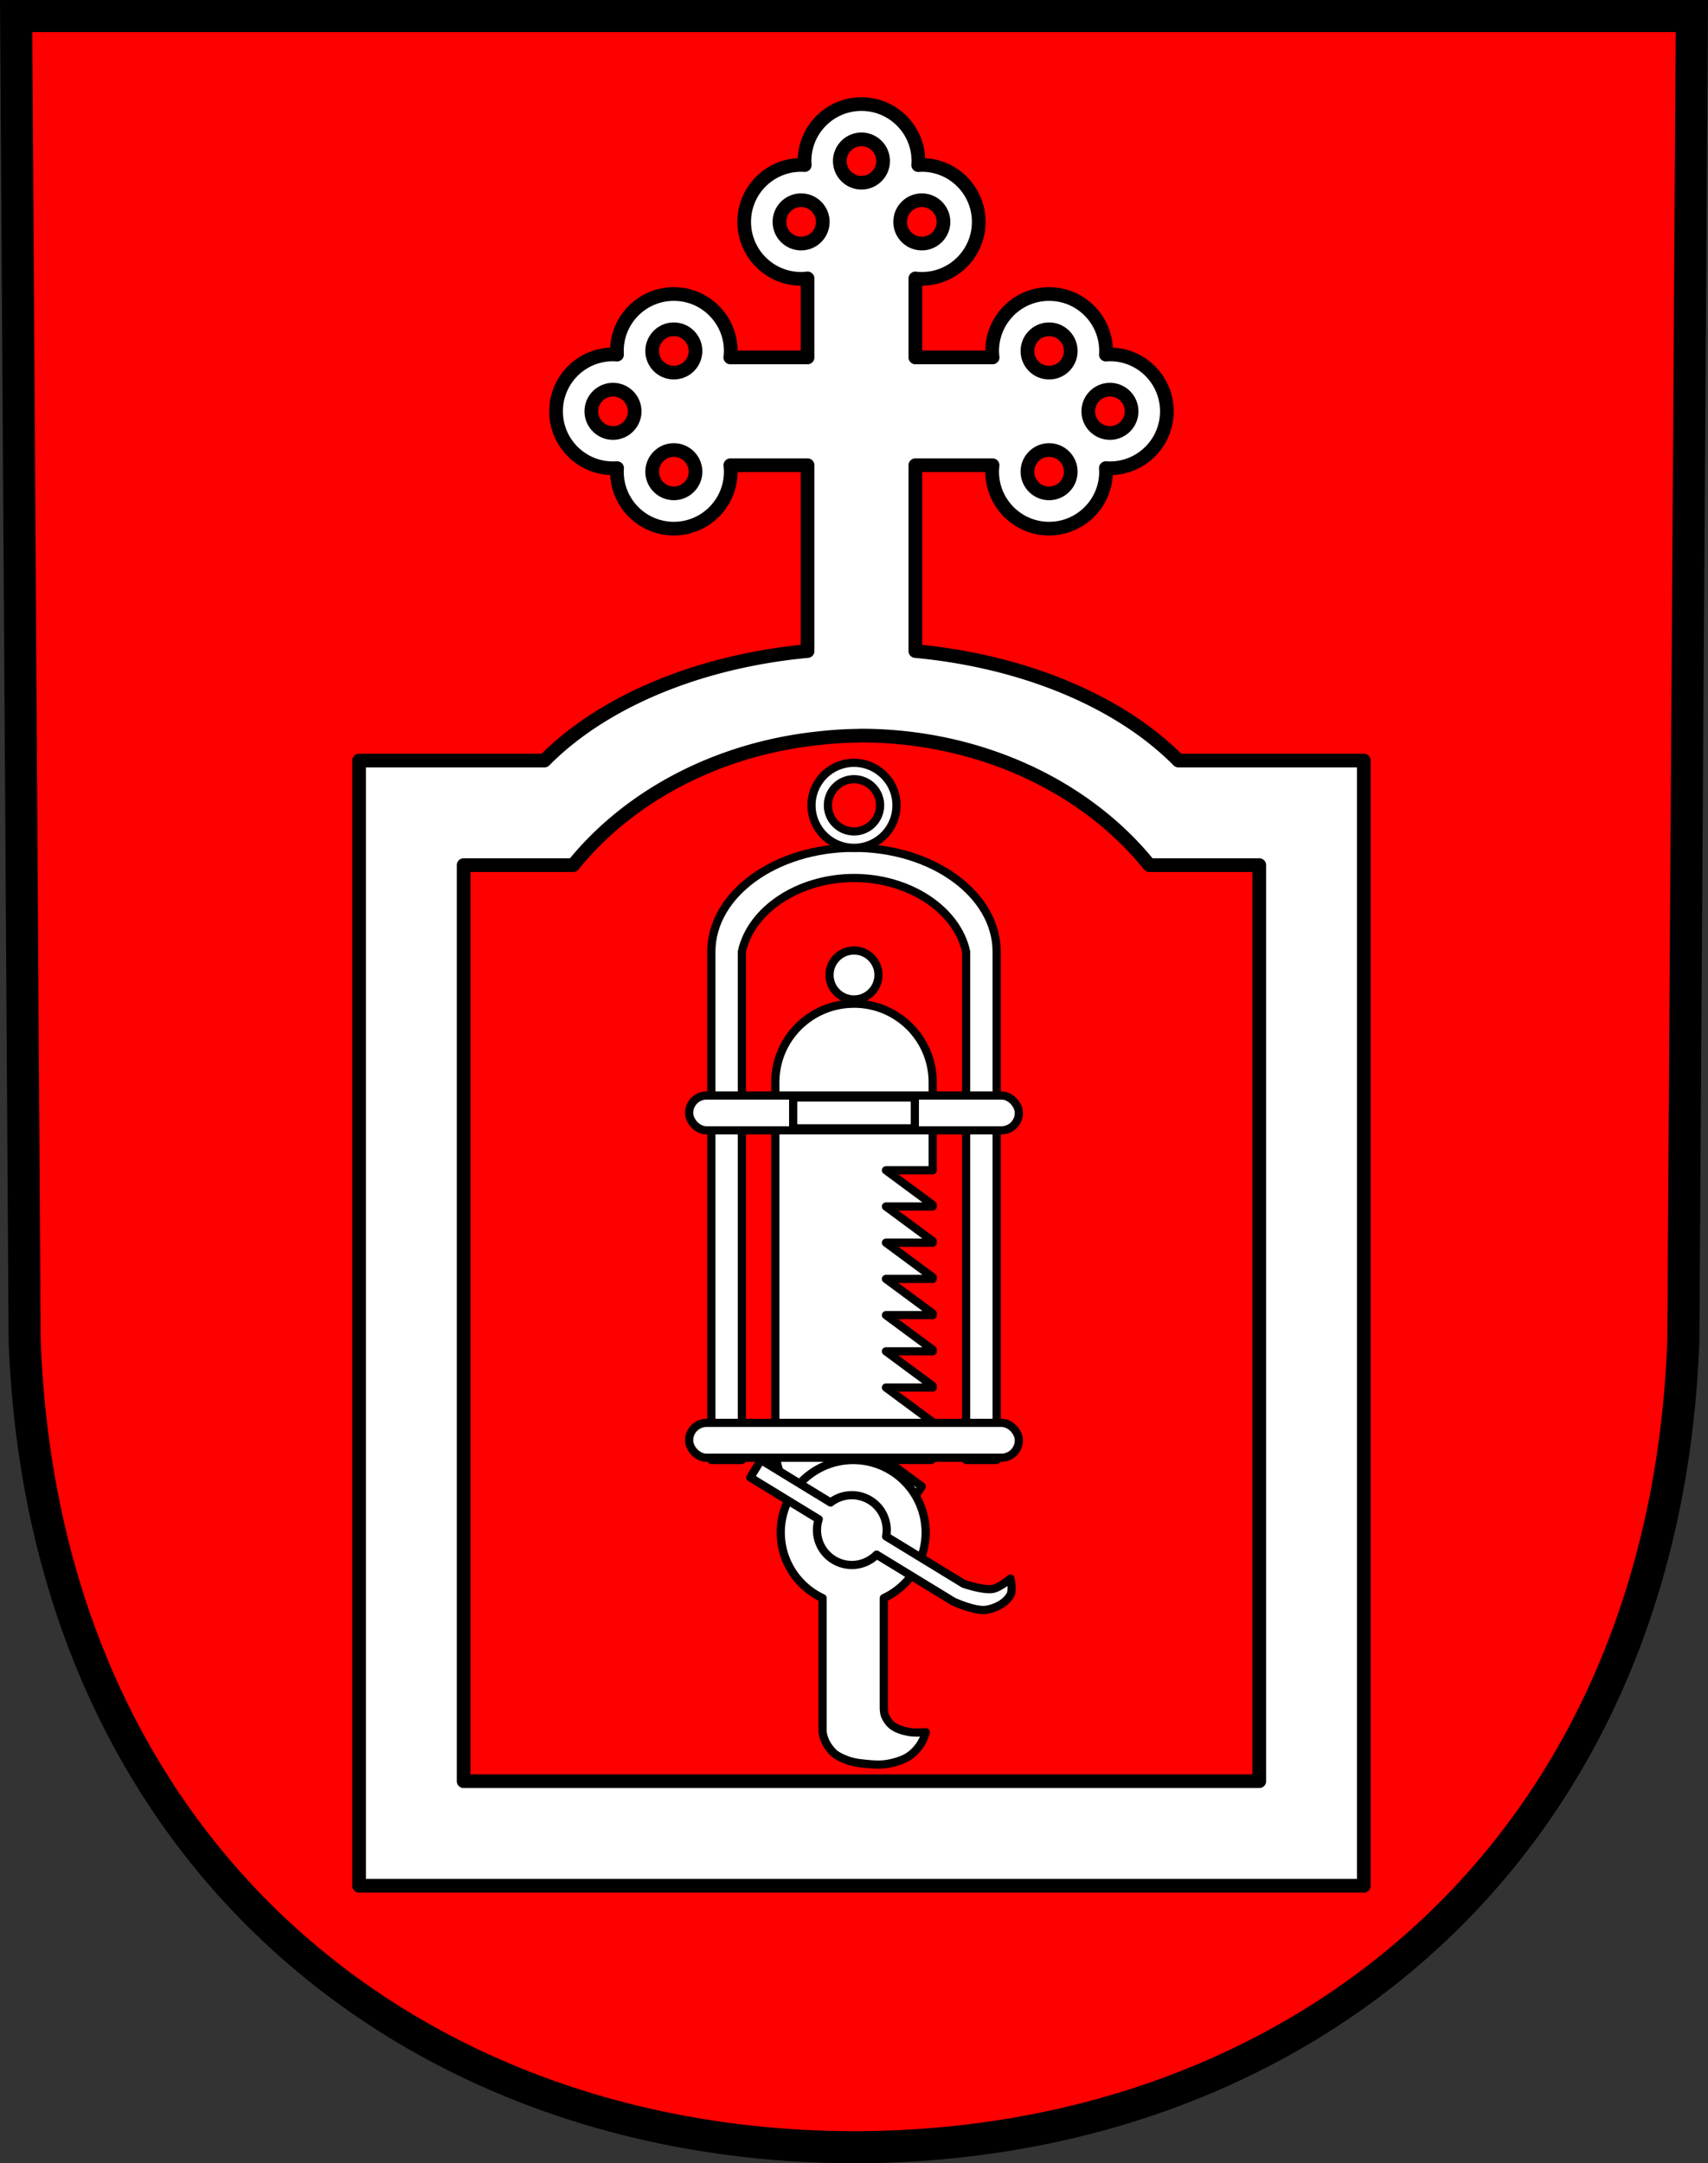 <?xml version="1.0" encoding="UTF-8" standalone="no"?>
<!-- Created with Inkscape (http://www.inkscape.org/) -->

<svg
   xmlns:dc="http://purl.org/dc/elements/1.1/"
   xmlns:cc="http://creativecommons.org/ns#"
   xmlns:rdf="http://www.w3.org/1999/02/22-rdf-syntax-ns#"
   xmlns:svg="http://www.w3.org/2000/svg"
   xmlns="http://www.w3.org/2000/svg"
   xmlns:sodipodi="http://sodipodi.sourceforge.net/DTD/sodipodi-0.dtd"
   xmlns:inkscape="http://www.inkscape.org/namespaces/inkscape"
   width="165.338mm"
   height="209.344mm"
   viewBox="0 0 165.338 209.344"
   version="1.1"
   id="svg6109"
   inkscape:version="0.92.4 (5da689c313, 2019-01-14)"
   sodipodi:docname="DEU Kaifenheim COA.svg">
  <rect x="0" y="0" width="165.338" height="209.344" fill="#333333" stroke="none"/>
  <defs
     id="defs6103">
    <inkscape:path-effect
       effect="spiro"
       id="path-effect1086"
       is_visible="true" />
  </defs>
  <sodipodi:namedview
     id="base"
     pagecolor="#ffffff"
     bordercolor="#666666"
     borderopacity="1.0"
     inkscape:pageopacity="0.0"
     inkscape:pageshadow="2"
     inkscape:zoom="0.69260142"
     inkscape:cx="312.45058"
     inkscape:cy="395.6099"
     inkscape:document-units="mm"
     inkscape:current-layer="layer1"
     showgrid="false"
     inkscape:window-width="1366"
     inkscape:window-height="745"
     inkscape:window-x="-8"
     inkscape:window-y="-8"
     inkscape:window-maximized="1"
     fit-margin-top="0"
     fit-margin-left="0"
     fit-margin-right="0"
     fit-margin-bottom="0"
     inkscape:snap-midpoints="true"
     inkscape:snap-smooth-nodes="true"
     inkscape:snap-nodes="true"
     inkscape:object-paths="false" />
  <g
     inkscape:label="Ebene 1"
     inkscape:groupmode="layer"
     id="layer1"
     transform="translate(-5.24,-7.031)">
    <path
       style="fill:#ff0000;fill-rule:evenodd;stroke:#000000;stroke-width:3.104;stroke-opacity:1;fill-opacity:1"
       inkscape:connector-curvature="0"
       d="M 169.015,8.583 168.192,136.747 C 166.397,186.207 130.926,214.795 87.909,214.822 44.931,214.762 9.446,186.159 7.626,136.747 L 6.803,8.583 H 87.907 Z"
       id="path10563-0-6-7-3"
       sodipodi:nodetypes="ccccccc" />
    <path
       style="fill:#ffffff;fill-opacity:1;stroke:#000000;stroke-width:5;stroke-linecap:round;stroke-linejoin:round;stroke-miterlimit:4;stroke-dasharray:none;stroke-opacity:1;paint-order:markers fill stroke"
       d="M 314.686 38.012 C 303.202 38.012 293.892 47.321 293.893 58.805 C 293.9 59.298 293.925 59.791 293.967 60.283 C 293.525 60.253 293.082 60.238 292.639 60.236 C 281.156 60.237 271.848 69.546 271.848 81.029 C 271.848 92.512 281.156 101.821 292.639 101.822 C 293.428 101.814 294.217 101.76 295 101.662 L 295 130.523 L 266.777 130.523 C 266.875 129.74 266.929 128.952 266.938 128.162 C 266.937 116.679 257.627 107.371 246.145 107.371 C 234.662 107.371 225.353 116.679 225.352 128.162 C 225.353 128.605 225.37 129.048 225.398 129.49 C 224.907 129.448 224.413 129.423 223.92 129.416 C 212.436 129.416 203.127 138.725 203.127 150.209 C 203.127 161.693 212.436 171.002 223.92 171.002 C 224.419 171.001 224.918 170.982 225.416 170.945 C 225.382 171.381 225.359 171.817 225.352 172.254 C 225.351 183.738 234.661 193.047 246.145 193.047 C 257.628 193.047 266.938 183.738 266.938 172.254 C 266.933 171.465 266.885 170.676 266.791 169.893 L 295 169.893 L 295 237.75 A 137.345 88.334 0 0 0 198.875 277.744 L 169.361 277.744 L 131.178 277.744 L 131.178 315.928 L 131.178 650.455 L 131.178 688.639 L 169.361 688.639 L 498.191 688.639 L 498.191 650.455 L 498.191 277.744 L 430.467 277.744 A 137.345 88.334 0 0 0 334.369 237.75 L 334.369 169.893 L 362.58 169.893 C 362.486 170.676 362.438 171.465 362.434 172.254 C 362.433 183.738 371.743 193.047 383.227 193.047 C 394.71 193.047 404.02 183.738 404.02 172.254 C 404.012 171.817 403.989 171.381 403.955 170.945 C 404.453 170.982 404.952 171.001 405.451 171.002 C 416.935 171.002 426.244 161.693 426.244 150.209 C 426.244 138.725 416.935 129.416 405.451 129.416 C 404.958 129.423 404.464 129.448 403.973 129.49 C 404.003 129.048 404.018 128.605 404.02 128.162 C 404.019 116.679 394.71 107.371 383.227 107.371 C 371.744 107.371 362.435 116.679 362.434 128.162 C 362.441 128.952 362.495 129.74 362.594 130.523 L 334.369 130.523 L 334.369 101.676 C 335.153 101.769 335.941 101.818 336.73 101.822 C 348.214 101.822 357.524 92.513 357.523 81.029 C 357.524 69.546 348.214 60.236 336.73 60.236 C 336.294 60.244 335.857 60.265 335.422 60.301 C 335.459 59.803 335.478 59.304 335.479 58.805 C 335.479 47.321 326.169 38.012 314.686 38.012 z M 314.686 50.896 C 319.053 50.896 322.594 54.437 322.594 58.805 C 322.594 63.172 319.053 66.713 314.686 66.713 C 310.318 66.713 306.777 63.172 306.777 58.805 C 306.777 54.437 310.318 50.896 314.686 50.896 z M 292.639 73.121 C 297.006 73.121 300.547 76.662 300.547 81.029 C 300.547 85.397 297.006 88.938 292.639 88.938 C 288.271 88.938 284.73 85.397 284.73 81.029 C 284.73 76.662 288.271 73.121 292.639 73.121 z M 336.73 73.121 C 341.098 73.121 344.639 76.662 344.639 81.029 C 344.639 85.397 341.098 88.938 336.73 88.938 C 332.363 88.938 328.822 85.397 328.822 81.029 C 328.822 76.662 332.363 73.121 336.73 73.121 z M 246.145 120.254 C 250.512 120.254 254.053 123.795 254.053 128.162 C 254.053 132.53 250.512 136.07 246.145 136.07 C 241.777 136.07 238.236 132.53 238.236 128.162 C 238.236 123.794 241.777 120.254 246.145 120.254 z M 383.227 120.254 C 387.594 120.254 391.135 123.795 391.135 128.162 C 391.135 132.53 387.594 136.07 383.227 136.07 C 378.859 136.07 375.318 132.53 375.318 128.162 C 375.318 123.794 378.859 120.254 383.227 120.254 z M 223.92 142.301 C 228.288 142.301 231.828 145.841 231.828 150.209 C 231.828 154.577 228.288 158.117 223.92 158.117 C 219.552 158.117 216.012 154.577 216.012 150.209 C 216.012 145.841 219.552 142.301 223.92 142.301 z M 405.451 142.301 C 409.819 142.301 413.359 145.841 413.359 150.209 C 413.359 154.577 409.819 158.117 405.451 158.117 C 401.084 158.117 397.543 154.577 397.543 150.209 C 397.543 145.841 401.084 142.301 405.451 142.301 z M 246.145 164.346 C 250.512 164.346 254.053 167.886 254.053 172.254 C 254.053 176.622 250.512 180.162 246.145 180.162 C 241.777 180.162 238.236 176.622 238.236 172.254 C 238.236 167.886 241.777 164.346 246.145 164.346 z M 383.227 164.346 C 387.594 164.346 391.135 167.886 391.135 172.254 C 391.135 176.622 387.594 180.162 383.227 180.162 C 378.859 180.162 375.318 176.622 375.318 172.254 C 375.318 167.886 378.859 164.346 383.227 164.346 z M 314.684 268.627 A 127.941 109.42 0 0 1 314.686 268.627 A 127.941 109.42 0 0 1 419.836 315.928 L 451.273 315.928 L 460.008 315.928 L 460.008 650.455 L 169.361 650.455 L 169.361 315.928 L 178.225 315.928 L 209.389 315.928 A 127.941 109.42 0 0 1 288.588 271.055 A 127.941 109.42 0 0 1 299.529 269.535 A 127.941 109.42 0 0 1 302.355 269.24 A 127.941 109.42 0 0 1 313.273 268.67 A 127.941 109.42 0 0 1 314.684 268.627 z "
       transform="matrix(0.265,0,0,0.265,5.24,7.031)"
       id="rect851-7-1" />
    <path
       inkscape:connector-curvature="0"
       style="fill:#ffffff;fill-opacity:1;stroke:#000000;stroke-width:0.794;stroke-linecap:round;stroke-linejoin:round;stroke-miterlimit:4;stroke-dasharray:none;stroke-opacity:1;paint-order:markers fill stroke"
       d="m 87.909,104.161 c -4.22,0 -7.618,3.398 -7.618,7.618 v 35.208 c 0,4.22 3.398,7.618 7.618,7.618 2.797,0 5.231,-1.493 6.556,-3.728 l -3.464,-2.563 h 4.41 c 0.013,-0.072 0.025,-0.143 0.036,-0.216 l -4.445,-3.288 h 4.526 v -0.156 l -4.526,-3.348 h 4.526 v -0.156 l -4.526,-3.348 h 4.526 v -0.156 l -4.526,-3.348 h 4.526 v -0.156 l -4.526,-3.348 h 4.526 v -0.156 l -4.526,-3.348 h 4.526 v -0.156 l -4.526,-3.348 h 4.526 v -0.156 l -4.526,-3.348 h 4.526 v -8.505 c 0,-4.22 -3.398,-7.618 -7.618,-7.618 z"
       id="rect839" />
    <path
       style="fill:#ffffff;fill-opacity:1;stroke:#000000;stroke-width:3;stroke-linecap:round;stroke-linejoin:round;stroke-miterlimit:4;stroke-dasharray:none;stroke-opacity:1;paint-order:markers fill stroke"
       d="M 311.666 533.172 A 26.467 26.467 0 0 0 285.197 559.641 A 26.467 26.467 0 0 0 300.482 583.596 L 300.482 632.254 L 300.482 632.256 C 300.724 635.025 302.17 637.611 304.014 639.611 C 305.417 641.134 307.443 642.002 309.375 642.746 C 311.318 643.495 313.419 643.811 315.49 644.025 C 318.547 644.342 321.698 644.635 324.711 644.029 C 327.7 643.429 330.82 642.465 333.146 640.494 C 335.535 638.471 337.423 635.651 338.15 632.547 C 337.232 632.64 333.987 632.842 331.961 632.451 C 329.874 632.048 327.697 631.457 326.006 630.168 C 324.779 629.233 323.858 627.863 323.264 626.439 C 322.922 625.623 322.848 623.818 322.848 623.818 L 322.848 583.596 A 26.467 26.467 0 0 0 338.133 559.641 A 26.467 26.467 0 0 0 311.666 533.172 z "
       transform="matrix(0.265,0,0,0.265,5.24,7.031)"
       id="path1080" />
    <path
       inkscape:connector-curvature="0"
       style="fill:#ffffff;fill-opacity:1;stroke:#000000;stroke-width:0.794;stroke-linecap:round;stroke-linejoin:round;stroke-miterlimit:4;stroke-dasharray:none;stroke-opacity:1;paint-order:markers fill stroke"
       d="m 78.905,148.317 -1.034,1.693 6.623,4.045 a 3.376,3.376 0 0 0 -0.169,1.047 3.376,3.376 0 0 0 3.376,3.376 3.376,3.376 0 0 0 2.395,-1 l 7.434,4.54 c 0,0 2.086,0.959 3.161,0.798 0.906,-0.136 1.896,-0.628 2.35,-1.424 0.265,-0.464 0.017,-1.602 0.017,-1.602 0,0 -1.049,0.881 -1.694,0.999 -0.948,0.173 -2.848,-0.496 -2.848,-0.496 l -7.497,-4.579 a 3.376,3.376 0 0 0 0.058,-0.613 3.376,3.376 0 0 0 -3.376,-3.376 3.376,3.376 0 0 0 -2.06,0.704 z"
       id="path1080-7" />
    <circle
       style="fill:#ffffff;fill-opacity:1;stroke:#000000;stroke-width:0.794;stroke-linecap:round;stroke-linejoin:round;stroke-miterlimit:4;stroke-dasharray:none;stroke-opacity:1;paint-order:markers fill stroke"
       id="path1080-9"
       cx="87.909"
       cy="101.382"
       r="2.37" />
    <path
       inkscape:connector-curvature="0"
       style="fill:#ffffff;fill-opacity:1;stroke:#000000;stroke-width:0.794;stroke-linecap:round;stroke-linejoin:round;stroke-miterlimit:4;stroke-dasharray:none;stroke-opacity:1;paint-order:markers fill stroke"
       d="m 87.909,89.077 c -7.626,0 -13.808,4.502 -13.808,10.056 v 49.184 h 2.954 V 99.133 c 0.896,-4.121 5.575,-7.133 10.854,-7.138 5.283,3.4e-5 9.957,3.013 10.854,7.138 v 49.184 h 2.954 V 99.133 c 8e-5,-5.554 -6.182,-10.056 -13.808,-10.056 z"
       id="rect910" />
    <rect
       style="fill:#ffffff;fill-opacity:1;stroke:#000000;stroke-width:0.794;stroke-linecap:round;stroke-linejoin:round;stroke-miterlimit:4;stroke-dasharray:none;stroke-opacity:1;paint-order:markers fill stroke"
       id="rect951"
       width="31.92"
       height="3.374"
       x="71.949"
       y="113.044"
       ry="1.687"
       rx="1.687" />
    <rect
       style="fill:#ffffff;fill-opacity:1;stroke:#000000;stroke-width:0.794;stroke-linecap:round;stroke-linejoin:round;stroke-miterlimit:4;stroke-dasharray:none;stroke-opacity:1;paint-order:markers fill stroke"
       id="rect951-3"
       width="31.92"
       height="3.374"
       x="71.949"
       y="144.725"
       ry="1.687"
       rx="1.687" />
    <rect
       style="fill:#ffffff;fill-opacity:1;stroke:#000000;stroke-width:0.794;stroke-linecap:round;stroke-linejoin:round;stroke-miterlimit:4;stroke-dasharray:none;stroke-opacity:1;paint-order:markers fill stroke"
       id="rect968"
       width="11.777"
       height="2.988"
       x="82.021"
       y="113.237" />
    <path
       inkscape:connector-curvature="0"
       style="fill:#ffffff;fill-opacity:1;stroke:#000000;stroke-width:0.794;stroke-linecap:round;stroke-linejoin:round;stroke-miterlimit:4;stroke-dasharray:none;stroke-opacity:1;paint-order:markers fill stroke"
       d="m 87.909,80.85 a 4.114,4.114 0 0 0 -4.113,4.114 4.114,4.114 0 0 0 4.113,4.113 4.114,4.114 0 0 0 4.113,-4.113 4.114,4.114 0 0 0 -4.113,-4.114 z m 0,1.589 a 2.525,2.525 0 0 1 2.525,2.525 2.525,2.525 0 0 1 -2.525,2.525 2.525,2.525 0 0 1 -2.525,-2.525 2.525,2.525 0 0 1 2.525,-2.525 z"
       id="path970" />
  </g>
</svg>

